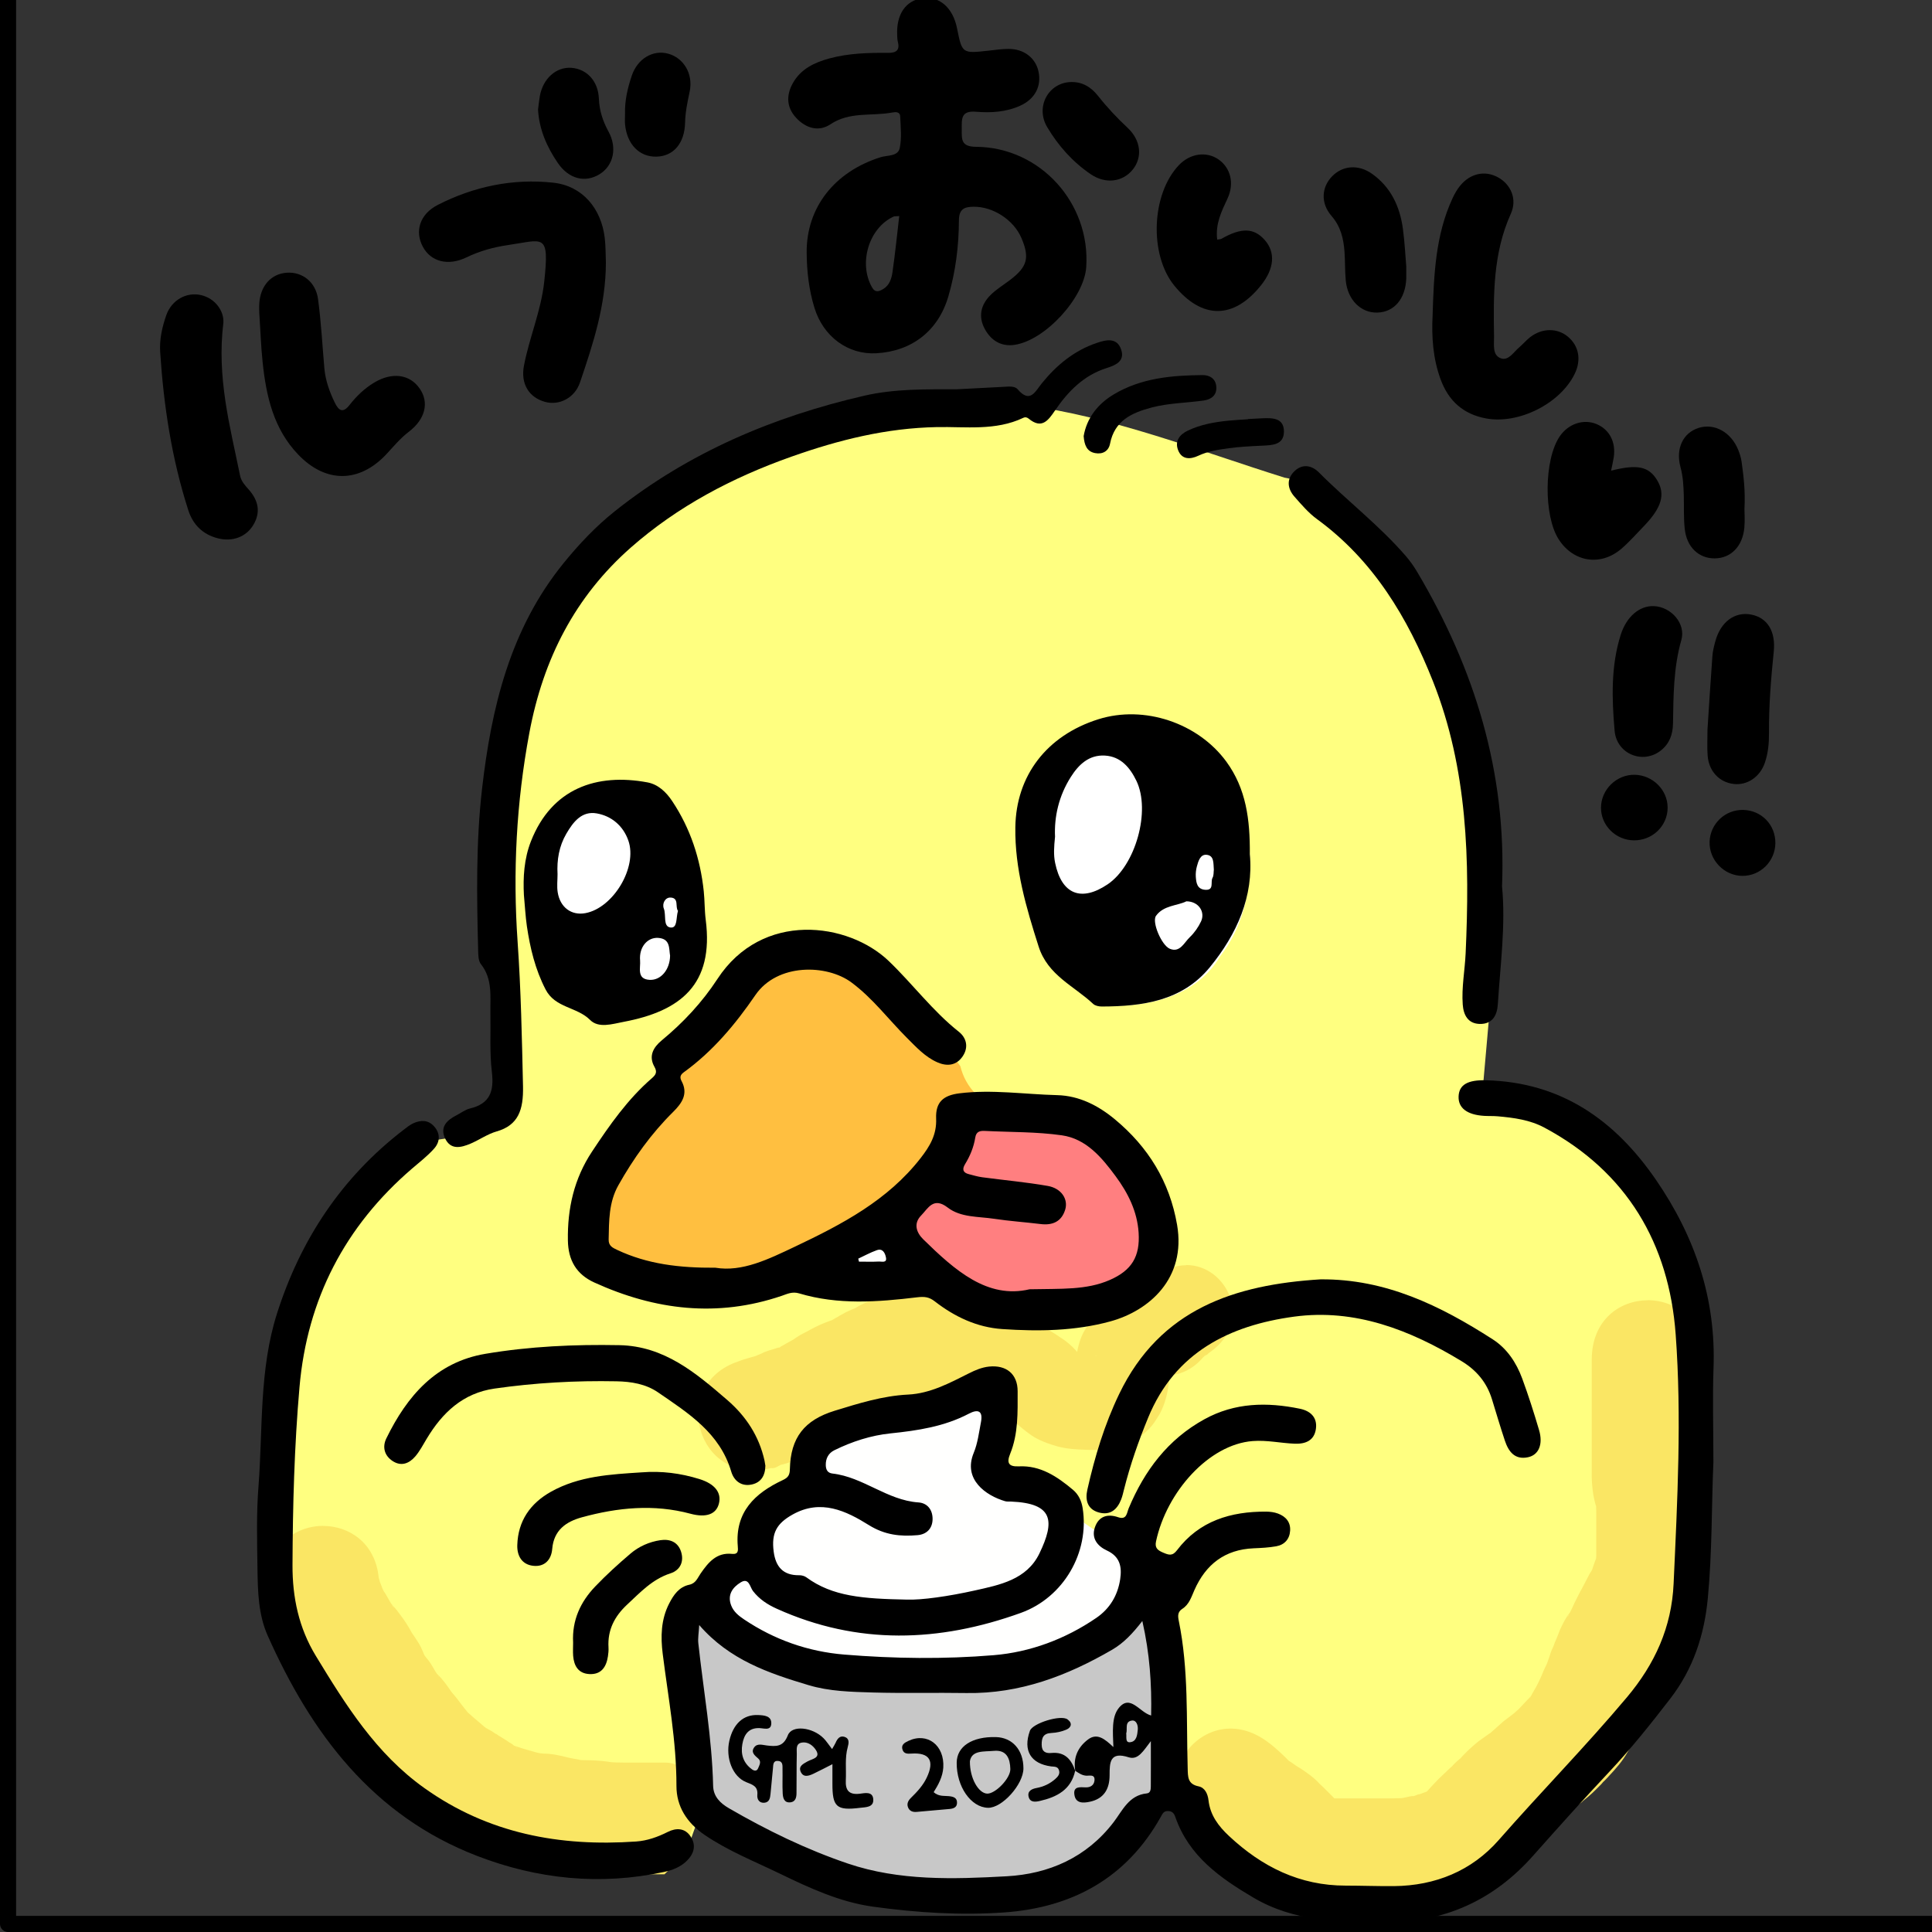 <?xml version="1.0" encoding="UTF-8" standalone="no"?>
<!-- Generator: Adobe Illustrator 23.0.3, SVG Export Plug-In . SVG Version: 6.00 Build 0)  -->

<svg
   xmlns:dc="http://purl.org/dc/elements/1.1/"
   xmlns:cc="http://creativecommons.org/ns#"
   xmlns:rdf="http://www.w3.org/1999/02/22-rdf-syntax-ns#"
   xmlns:svg="http://www.w3.org/2000/svg"
   xmlns="http://www.w3.org/2000/svg"
   xmlns:sodipodi="http://sodipodi.sourceforge.net/DTD/sodipodi-0.dtd"
   xmlns:inkscape="http://www.inkscape.org/namespaces/inkscape"
   version="1.1"
   id="レイヤー_1"
   x="0px"
   y="0px"
   viewBox="0 0 45.354 45.354"
   xml:space="preserve"
   sodipodi:docname="hiyoko.svg"
   inkscape:version="0.92.3 (2405546, 2018-03-11)"
   width="12mm"
   height="12mm"><rect x="0" y="0" width="45.354" height="45.354" fill="#333333" stroke="none"/><defs
   id="defs73" /><sodipodi:namedview
   pagecolor="#ffffff"
   bordercolor="#666666"
   borderopacity="1"
   objecttolerance="10"
   gridtolerance="10"
   guidetolerance="10"
   inkscape:pageopacity="0"
   inkscape:pageshadow="2"
   inkscape:window-width="1920"
   inkscape:window-height="1057"
   id="namedview71"
   showgrid="false"
   inkscape:zoom="18.19568"
   inkscape:cx="18.022291"
   inkscape:cy="22.380957"
   inkscape:window-x="-8"
   inkscape:window-y="-8"
   inkscape:window-maximized="1"
   inkscape:current-layer="layer2"
   units="mm" />
<g
   inkscape:groupmode="layer"
   id="layer2"
   inkscape:label="Layer 2"
   style="display:inline"
   transform="translate(0,-796.536)"><path
     d="m 23.65,806.028 c -1.51,0.075 -3.067,-0.024 -4.498,0.558 -2.478,0.789 -5.016,2.181 -6.296,4.555 -1.259,2.392 -1.298,5.219 -1.209,7.883 0.201,0.433 0.316,0.9 0.291,1.389 -0.053,0.623 0.035,1.248 0.023,1.866 -0.084,0.488 -0.566,0.7 -0.974,0.851 -0.502,0.232 -1.169,0.053 -1.529,0.565 -1.976,1.631 -3.02,4.22 -2.937,6.738 -0.026,1.474 -0.284,2.979 0.094,4.421 0.903,2.318 2.653,4.486 5.121,5.259 1.344,0.435 2.861,0.609 4.207,0.097 0.257,-0.265 0.295,-0.657 0.464,-0.974 1.148,0.813 2.467,1.397 3.781,1.824 1.479,0.322 3.034,0.381 4.517,0.077 1.117,-0.298 2.004,-1.148 2.555,-2.13 0.378,-0.288 0.841,0.111 0.889,0.508 0.741,1.356 2.354,2.003 3.828,2.021 1.363,0.119 2.839,-0.252 3.786,-1.302 0.922,-1.009 1.825,-2.035 2.743,-3.048 0.843,-0.93 1.504,-2.103 1.46,-3.385 0.115,-2.038 0.152,-4.106 0.049,-6.152 -0.302,-1.975 -1.428,-3.934 -3.23,-4.885 -0.622,-0.293 -1.313,-0.412 -1.998,-0.41 0.267,-3.257 0.756,-6.656 -0.504,-9.766 -0.507,-1.377 -1.189,-2.716 -2.346,-3.663 -0.537,-0.483 -1.035,-1.054 -1.782,-1.176 -2.024,-0.634 -4.029,-1.433 -6.135,-1.708 -0.124,-10e-4 -0.247,-0.034 -0.371,-0.012 z"
     id="path2-8"
     inkscape:connector-curvature="0"
     style="fill:#ffff80;fill-opacity:1;stroke-width:0.084" /><path
     d="m 14.509,815.099 c -1.212,-0.027 -2.066,1.179 -1.995,2.312 0.055,0.867 0.1,1.834 0.641,2.558 0.326,0.193 0.694,0.327 0.992,0.561 0.866,-0.052 2.026,-0.339 2.284,-1.312 0.142,-0.721 -0.002,-1.47 -0.095,-2.19 -0.188,-0.656 -0.389,-1.456 -1.001,-1.841 -0.265,-0.078 -0.551,-0.093 -0.826,-0.086 z"
     id="path14-2"
     inkscape:connector-curvature="0"
     style="fill:#ffffff;fill-opacity:1;stroke-width:0.084" /><path
     d="m 26.553,813.597 c -1.321,0.056 -2.509,1.23 -2.42,2.582 0.026,1.023 0.282,2.04 0.685,2.971 0.302,0.411 0.758,0.711 1.165,0.991 0.987,0.044 2.116,-0.228 2.654,-1.149 0.622,-0.79 0.785,-1.818 0.671,-2.795 0.014,-1.222 -0.918,-2.38 -2.149,-2.561 -0.2,-0.036 -0.404,-0.05 -0.607,-0.039 z"
     id="path8-0"
     inkscape:connector-curvature="0"
     style="fill:#ffffff;fill-opacity:1;stroke:none;stroke-width:0.084;stroke-opacity:1" /><path
     style="fill:#ff8000;fill-opacity:0.502;stroke-width:0.084"
     d="m 19.068,818.999 c -0.865,-0.058 -1.57,0.581 -1.953,1.298 -0.376,0.56 -1.027,0.931 -1.415,1.471 -0.079,0.238 0.232,0.534 -0.081,0.678 -0.854,0.899 -1.773,2.013 -1.624,3.338 0.155,0.583 0.889,0.632 1.373,0.79 1.042,0.196 2.167,0.258 3.14,-0.231 1.35,-0.634 2.817,-1.341 3.635,-2.648 0.242,-0.317 0.175,-0.731 0.311,-1.068 0.203,-0.037 0.618,-0.082 0.456,-0.402 -0.184,-0.194 -0.302,-0.403 -0.365,-0.658 -0.272,-0.433 -0.821,-0.578 -1.1,-1.014 -0.636,-0.695 -1.33,-1.588 -2.377,-1.554 z"
     id="path4689"
     inkscape:connector-curvature="0" /><path
     style="fill:#ff0080;fill-opacity:0.502;stroke-width:0.084"
     d="m 23.16,822.998 c -0.583,0.022 -0.498,0.742 -0.758,1.083 -0.157,0.519 0.5,0.702 0.888,0.71 0.487,0.112 1.102,-0.015 1.504,0.288 -0.182,0.304 -0.58,-0.017 -0.858,0.038 -0.555,-0.035 -1.147,-0.061 -1.616,-0.383 -0.659,-0.197 -1.351,0.716 -0.888,1.274 0.72,0.836 1.791,1.666 2.966,1.395 0.917,0.006 2.102,0.013 2.641,-0.878 0.464,-1.092 -0.268,-2.247 -1.041,-2.989 -0.778,-0.683 -1.9,-0.439 -2.837,-0.538 z"
     id="path4687"
     inkscape:connector-curvature="0" /><path
     d="m 20.692,825.852 c -0.238,0.059 -0.606,0.175 -0.671,0.368 -5.91e-4,0.421 0.537,0.215 0.835,0.242 0.319,-0.096 0.126,-0.634 -0.164,-0.61 z"
     id="path4-3"
     inkscape:connector-curvature="0"
     style="fill:#fffffe;fill-opacity:1;stroke-width:0.084" /><path
     style="fill:#fffffe;fill-opacity:1;stroke-width:0.084"
     d="m 23.02,829.454 c -0.71,0.238 -1.42,0.522 -2.183,0.543 -0.591,0.116 -1.359,0.229 -1.678,0.805 -0.157,0.388 0.155,0.874 0.588,0.826 0.635,0.203 1.269,0.573 1.898,0.701 -0.259,0.206 -0.692,-0.029 -0.957,-0.129 -0.605,-0.376 -1.377,-0.691 -2.065,-0.331 -0.658,0.252 -0.953,1.079 -0.605,1.687 0.188,0.372 0.63,0.41 0.961,0.537 1.317,0.726 2.911,0.487 4.317,0.208 0.813,-0.136 1.552,-0.716 1.713,-1.551 0.179,-0.524 -0.223,-1.087 -0.769,-1.116 -0.421,-0.022 -1.146,-0.14 -0.985,-0.725 0.113,-0.429 0.44,-1.089 -0.038,-1.409 -0.061,-0.03 -0.13,-0.045 -0.198,-0.044 z"
     id="path4728"
     inkscape:connector-curvature="0" /><path
     style="fill:#fffffe;fill-opacity:1;stroke-width:0.084"
     d="m 25.226,832.424 c -0.023,1.031 -0.897,1.853 -1.885,1.999 -1.722,0.5 -3.737,0.472 -5.26,-0.538 -0.145,-0.307 -0.529,-0.594 -0.845,-0.325 -0.561,0.308 -0.424,1.195 0.131,1.433 1.642,1.135 3.755,0.943 5.647,0.925 1.269,-0.088 2.673,-0.447 3.496,-1.483 0.355,-0.52 0.355,-1.443 -0.325,-1.688 -0.326,-0.161 -0.616,-0.384 -0.917,-0.586 -0.014,0.087 -0.029,0.175 -0.043,0.262 z"
     id="path4726"
     inkscape:connector-curvature="0" /><path
     style="fill:#c8c8c8;fill-opacity:1;stroke-width:0.084"
     d="m 26.826,834.244 c -0.718,1.109 -2.069,1.555 -3.301,1.79 -1.26,0.134 -2.537,0.046 -3.802,-0.002 -1.332,-0.161 -2.276,-0.501 -3.451,-1.462 -0.173,-0.162 -0.141,0.01 -0.186,0.208 -0.054,1.308 0.359,2.588 0.322,3.893 0.126,0.766 0.978,0.972 1.548,1.311 1.489,0.785 3.163,1.269 4.857,1.149 1.307,0.025 2.79,-0.268 3.597,-1.395 0.188,-0.347 0.493,-0.614 0.849,-0.73 0.348,-0.46 0.042,-1.07 0.154,-1.59 0.027,-1.154 -0.037,-2.325 -0.378,-3.435 -0.07,0.088 -0.139,0.176 -0.209,0.264 z"
     id="path2-4"
     inkscape:connector-curvature="0"
     sodipodi:nodetypes="cccccccccccccc" /><path
     style="fill:#fae664;fill-opacity:1;stroke:none;stroke-width:0.032;stroke-linecap:round;stroke-linejoin:round;stroke-miterlimit:0;stroke-dasharray:none;stroke-opacity:1;paint-order:normal"
     d="m 27.842,826.238 c -0.222,10e-4 -0.46,0.074 -0.7,0.241 -0.018,0.012 -0.035,0.025 -0.053,0.037 -0.103,0.075 -0.205,0.152 -0.301,0.236 -0.232,0.021 -0.475,0.12 -0.706,0.327 -0.059,0.053 -0.029,0.026 -0.09,0.08 -0.136,0.119 -0.267,0.244 -0.377,0.388 -0.039,0.054 -0.079,0.107 -0.116,0.162 -0.114,0.166 -0.176,0.366 -0.213,0.564 -0.01,-0.012 -0.013,-0.016 -0.026,-0.031 -0.105,-0.118 -0.225,-0.219 -0.358,-0.304 0.028,0.025 0.006,0.005 -0.061,-0.041 -0.112,-0.076 -0.229,-0.144 -0.351,-0.202 -0.168,-0.07 -0.34,-0.127 -0.516,-0.174 -0.108,-0.027 -0.211,-0.04 -0.308,-0.043 -0.196,-0.413 -0.616,-0.73 -1.26,-0.731 -0.059,0 -0.118,-8e-5 -0.177,-1.7e-4 -0.125,-1.7e-4 -0.25,-6.7e-4 -0.375,-3.4e-4 -0.175,10e-4 -0.351,0.004 -0.524,0.029 -0.195,0.032 -0.385,0.08 -0.572,0.143 -0.199,0.076 -0.387,0.171 -0.578,0.266 -0.039,0.022 -0.078,0.044 -0.116,0.066 -0.037,0.013 -0.048,0.017 -0.202,0.088 -0.04,0.022 -0.08,0.044 -0.119,0.066 -0.019,0.011 -0.077,0.04 -0.056,0.034 0.002,-5.1e-4 0.005,-0.003 0.007,-0.003 -0.047,0.023 -0.068,0.034 -0.161,0.09 -0.002,9.2e-4 0.003,-10e-4 0.005,-0.002 -0.002,10e-4 -0.006,0.003 -0.008,0.004 -0.021,0.007 -0.023,0.007 -0.052,0.017 -0.195,0.075 -0.257,0.099 -0.484,0.22 0.004,-0.002 0.007,-0.003 0.005,-9.8e-4 -0.005,0.006 -0.013,0.007 -0.02,0.011 -0.068,0.036 -0.137,0.069 -0.203,0.107 -0.056,0.032 -0.107,0.071 -0.161,0.106 -0.077,0.04 -0.151,0.085 -0.227,0.127 -0.004,0.002 -0.009,0.005 -0.015,0.008 -0.004,0.002 -0.009,0.005 -0.013,0.008 0.046,-0.02 -0.056,0.024 -0.033,0.019 0.002,-5.9e-4 0.005,-10e-4 0.008,-0.002 -0.03,0.02 -0.06,0.038 -0.057,0.021 -0.025,0.007 -0.05,0.014 -0.074,0.023 -0.017,0.007 0.072,-0.019 0.054,-0.014 -0.132,0.038 -0.265,0.072 -0.389,0.133 0.123,-0.044 -0.069,0.03 -0.148,0.064 -0.125,0.035 -0.248,0.066 -0.37,0.113 -0.008,0.003 -0.012,0.005 -0.025,0.01 -1.623,0.544 -0.975,2.939 0.775,2.502 0.089,0.014 0.153,-0.039 0.223,-0.075 0.021,-0.005 0.041,-0.01 0.062,-0.015 0.187,-0.047 0.357,-0.122 0.522,-0.194 -0.061,0.029 0.276,-0.089 0.28,-0.091 0.182,-0.062 0.353,-0.15 0.519,-0.246 0.114,-0.06 0.214,-0.12 0.34,-0.195 0.016,-0.011 0.033,-0.021 0.049,-0.032 5.9e-4,-3.4e-4 10e-4,-7.6e-4 0.002,-10e-4 0.017,0.019 0.058,-0.033 0.086,-0.048 0.033,-0.018 0.065,-0.036 0.098,-0.055 0.025,-0.011 0.051,-0.021 0.076,-0.033 0.177,-0.054 0.343,-0.135 0.503,-0.228 0.072,-0.043 0.08,-0.049 0.08,-0.049 -0.004,0.003 -0.002,0.002 0.102,-0.058 0.14,-0.054 0.271,-0.124 0.401,-0.2 -0.002,0.002 -0.008,0.006 -0.005,0.005 0.017,-0.007 0.253,-0.124 0.192,-0.095 0.048,-0.013 0.15,-0.043 0.09,-0.025 0.033,0.003 0.107,2.5e-4 0.151,0 0.118,-2.5e-4 0.237,3.4e-4 0.355,5.1e-4 0.06,8e-5 0.12,8e-5 0.18,1.6e-4 0.154,9e-5 0.295,-0.019 0.423,-0.053 0.145,0.152 0.346,0.274 0.613,0.341 -0.041,-0.008 -0.041,-0.009 0.06,0.02 0.027,0.007 0.053,0.014 0.08,0.022 -0.006,-0.002 -0.011,-0.003 -0.007,-3.4e-4 0.002,0.001 0.006,0.002 0.009,0.003 -0.002,-10e-4 -0.004,-10e-4 -0.004,-9.9e-4 -0.004,-10e-4 -0.006,-0.002 3.37e-4,0.002 0.007,0.01 0.048,0.036 0.088,0.061 0.027,0.029 0.053,0.058 0.08,0.086 0.153,0.145 0.285,0.258 0.455,0.379 0.19,0.13 0.409,0.205 0.627,0.268 0.217,0.057 0.441,0.071 0.664,0.077 0.24,0.014 0.475,-0.01 0.71,-0.057 0.324,-0.095 0.641,-0.26 0.853,-0.532 0.061,-0.078 0.109,-0.165 0.163,-0.248 0.136,-0.246 0.195,-0.519 0.225,-0.796 0.004,-0.039 0.005,-0.078 0.007,-0.117 0.275,-0.017 0.556,-0.145 0.792,-0.423 -0.012,0.012 -0.009,0.008 0.069,-0.061 0.012,-0.011 -0.049,0.042 -0.035,0.034 0.165,-0.096 0.036,-0.04 0.077,-0.058 0.016,-0.011 0.032,-0.022 0.048,-0.033 1.037,-0.725 0.399,-2.052 -0.562,-2.046 z m -9.565,1.932 c 0.006,-0.002 0.012,-0.004 0.019,-0.006 0.006,-0.002 -0.012,0.003 -0.019,0.004 -1.69e-4,6.7e-4 8.2e-5,9.1e-4 0,10e-4 z m 20.401,-1.109 c -0.655,0 -1.311,0.464 -1.311,1.39 v 0.319 0.576 0.431 0.32 0.313 0.314 0.321 c -0.006,0.193 0.005,0.385 0.036,0.576 0.02,0.124 0.054,0.245 0.093,0.364 0.007,0.023 -0.016,-0.045 -0.022,-0.068 -0.009,-0.04 -0.002,0.067 -0.002,0.089 0.001,0.097 5e-4,0.193 3.4e-4,0.289 -2.6e-4,0.105 -2.6e-4,0.211 -3.4e-4,0.316 -4e-5,0.105 0,0.21 0,0.315 0.002,0.024 1.7e-4,0.106 -8.4e-4,0.171 -0.002,0.01 -0.003,0.019 -0.005,0.029 -0.034,0.087 -0.063,0.175 -0.091,0.26 -0.012,0.021 -0.023,0.042 -0.035,0.062 0.003,-0.006 0.01,-0.018 0.007,-0.014 -0.017,0.022 -0.029,0.048 -0.043,0.071 -0.07,0.136 -0.135,0.262 -0.163,0.313 -0.073,0.128 -0.131,0.253 -0.177,0.342 -0.037,0.084 -0.075,0.163 -0.108,0.228 -0.094,0.109 -0.178,0.285 -0.234,0.404 -0.107,0.286 -0.081,0.184 -0.176,0.446 0.003,-0.01 0.014,-0.038 0.009,-0.029 -0.049,0.092 -0.075,0.201 -0.107,0.3 -0.007,0.023 0.017,-0.046 0.021,-0.069 0.003,-0.014 -0.01,0.027 -0.015,0.04 -0.018,0.051 -0.029,0.079 -0.038,0.109 -0.05,0.096 -0.093,0.195 -0.133,0.296 -0.06,0.135 -0.08,0.169 -0.118,0.244 -0.011,0.017 -0.036,0.06 -0.09,0.156 -0.015,0.027 -0.029,0.055 -0.043,0.083 -0.01,0.016 -0.018,0.029 -0.017,0.022 0.002,-0.015 0.017,-0.024 0.025,-0.037 8.7e-4,-10e-4 0.003,-0.006 10e-4,-0.005 -0.066,0.073 -0.1,0.118 -0.065,0.071 -0.046,0.053 -0.129,0.133 -0.226,0.241 -0.004,-5e-4 -0.073,0.063 -0.102,0.091 -0.087,0.069 -0.131,0.1 -0.245,0.186 -0.117,0.103 -0.217,0.195 -0.328,0.292 -0.005,4.2e-4 0.002,-0.007 8.4e-4,-0.006 -0.09,0.062 -0.179,0.126 -0.267,0.19 -0.169,0.135 -0.325,0.286 -0.469,0.447 0.011,-0.012 0.022,-0.024 0.032,-0.036 10e-4,-0.002 -0.003,0.002 -0.005,0.003 -0.011,0.01 -0.023,0.02 -0.034,0.03 -0.017,0.015 -0.034,0.029 -0.05,0.044 -0.136,0.132 -0.072,0.084 -0.123,0.122 -0.092,0.085 -0.183,0.172 -0.273,0.259 -0.123,0.124 -0.209,0.219 -0.291,0.311 -0.105,0.041 0.169,-0.064 -0.197,0.073 0.097,-0.052 -0.146,0.051 -0.137,0.043 0.008,-0.006 0.019,-0.008 0.029,-0.011 -0.111,-0.002 -0.218,0.053 -0.33,0.051 -0.09,0.004 -0.179,0.004 -0.269,0.005 -0.116,1.7e-4 -0.232,0 -0.348,-1.7e-4 -0.114,-1.7e-4 -0.229,-1.7e-4 -0.343,-1.7e-4 -0.114,-10e-6 -0.228,0 -0.341,0 -0.079,0 -0.157,0 -0.236,0 -0.007,-0.008 -0.011,-0.012 -0.017,-0.018 -0.011,-0.01 -0.034,-0.034 -0.106,-0.108 0.012,0.012 0.048,0.048 0.036,0.036 -0.023,-0.024 -0.069,-0.07 -0.112,-0.111 -0.042,-0.046 -0.097,-0.095 -0.144,-0.138 -0.127,-0.143 -0.283,-0.252 -0.441,-0.358 -0.126,-0.073 -0.135,-0.086 -0.208,-0.137 -0.022,-0.014 -0.045,-0.028 -0.067,-0.042 -0.15,-0.116 -0.072,-0.053 -0.017,-0.013 -0.106,-0.11 -0.218,-0.215 -0.335,-0.314 -0.079,-0.068 -0.027,-0.024 -0.159,-0.126 -1.491,-1.102 -3.049,1.007 -1.558,2.108 -0.041,-0.037 -0.035,-0.03 0.021,0.017 0.06,0.05 0.124,0.112 0.211,0.202 0.154,0.145 0.271,0.242 0.45,0.349 0.083,0.057 0.164,0.115 0.25,0.167 0.032,0.033 0.033,0.036 0.092,0.089 0.004,0.004 0.017,0.016 0.013,0.011 -0.007,-0.009 -0.031,-0.033 -0.023,-0.025 0.376,0.368 -0.153,-0.152 0.161,0.163 -0.113,-0.125 0.072,0.078 0.113,0.119 0.045,0.058 0.07,0.096 0.165,0.182 0.066,0.059 0.132,0.118 0.198,0.177 0.33,0.255 0.669,0.375 1.08,0.39 h 0.314 c 0.106,0 0.211,0 0.317,0 0.114,0 0.227,-10e-6 0.341,0 0.113,0 0.227,0 0.34,1.7e-4 0.12,1.7e-4 0.24,5.1e-4 0.361,3.4e-4 0.159,-5.9e-4 0.319,-0.002 0.478,-0.014 0.1,-0.009 0.198,-0.02 0.297,-0.037 0.038,-0.006 0.078,-0.008 0.114,-0.021 0.007,-0.002 -0.015,6.7e-4 -0.022,9.8e-4 0.199,-0.023 0.399,-0.057 0.587,-0.129 0.053,-0.018 0.107,-0.035 0.16,-0.053 0.015,-0.005 0.062,-0.019 0.045,-0.018 -0.003,1.7e-4 -0.009,0.003 -0.013,0.004 0.068,-0.022 0.126,-0.04 0.198,-0.073 0.022,-0.01 -0.046,0.016 -0.068,0.024 0.171,-0.062 0.343,-0.131 0.496,-0.228 0.062,-0.04 0.127,-0.076 0.187,-0.119 0.146,-0.105 0.271,-0.237 0.389,-0.372 -0.078,0.078 0.102,-0.11 0.134,-0.146 0.005,-0.005 -0.021,0.019 -0.016,0.014 0.015,-0.016 0.031,-0.031 0.047,-0.046 0.092,-0.09 0.185,-0.178 0.279,-0.266 0.054,-0.054 0.165,-0.156 0.31,-0.301 0.003,-0.004 0.014,-0.015 0.01,-0.012 -0.008,0.005 -0.028,0.025 -0.021,0.019 0.039,-0.038 0.11,-0.096 0.124,-0.117 0.122,-0.088 0.251,-0.168 0.366,-0.267 0.078,-0.067 0.155,-0.133 0.23,-0.203 0.011,-0.011 0.047,-0.038 0.032,-0.033 -0.006,0.002 -0.01,0.007 -0.015,0.011 -0.161,0.108 0.315,-0.222 0.212,-0.161 0.216,-0.171 0.271,-0.231 0.45,-0.411 0.011,-0.013 0.022,-0.025 0.033,-0.038 0.002,-0.003 0.009,-0.01 0.006,-0.008 -0.013,0.011 -0.051,0.047 -0.038,0.035 0.103,-0.098 0.048,-0.041 0.166,-0.164 10e-4,-10e-4 -0.003,0.002 -0.005,0.003 0.175,-0.185 0.345,-0.376 0.467,-0.601 0.015,-0.029 0.032,-0.059 0.047,-0.088 2.6e-4,-4.2e-4 -9.8e-4,1e-5 -10e-4,0 -0.013,0.019 -0.025,0.038 -0.038,0.057 0.069,-0.116 0.127,-0.2 0.182,-0.321 -0.004,0.007 -0.015,0.03 -0.013,0.022 0.032,-0.104 0.12,-0.21 0.147,-0.296 0.021,-0.046 0.041,-0.093 0.061,-0.14 0,0.005 0.009,-0.016 0.02,-0.043 0.009,-0.015 0.024,-0.036 0.016,-0.04 0.003,-0.007 0.003,-0.006 0.006,-0.015 0.003,-0.007 -0.002,0.002 -0.007,0.01 0.069,-0.128 0.117,-0.25 0.163,-0.386 -0.004,0.012 -0.009,0.027 -0.01,0.027 0.006,-0.016 0.007,-0.019 0.012,-0.032 0.004,-0.012 0.008,-0.023 0.012,-0.034 0.003,-0.009 -0.002,0.006 -0.007,0.02 0.056,-0.149 0.02,-0.08 0.112,-0.294 -0.045,0.081 0.047,-0.119 0.081,-0.198 0.027,-0.035 0.04,-0.057 0.124,-0.194 0.062,-0.119 0.125,-0.24 0.178,-0.363 0.003,-0.007 -0.008,0.013 -0.011,0.02 0.037,-0.074 0.082,-0.146 0.112,-0.223 0.005,-0.012 -0.012,0.023 -0.019,0.034 -10e-4,0.002 0.001,-0.004 0.002,-0.006 0.017,-0.028 0.033,-0.057 0.05,-0.085 0.016,-0.03 0.154,-0.287 0.15,-0.289 -3.4e-4,-1.7e-4 -5.1e-4,-6e-5 -8.5e-4,-1.7e-4 0.071,-0.121 0.167,-0.247 0.232,-0.447 0.054,-0.157 0.062,-0.199 0.126,-0.363 0.059,-0.187 0.106,-0.376 0.131,-0.571 0.013,-0.162 0.024,-0.322 0.018,-0.485 0,-0.105 1.7e-4,-0.209 1.7e-4,-0.314 8e-5,-0.104 1.7e-4,-0.208 3.4e-4,-0.313 1.6e-4,-0.115 6.7e-4,-0.23 -9.9e-4,-0.346 -0.004,-0.188 -0.013,-0.375 -0.05,-0.56 -0.03,-0.133 -0.03,-0.135 -0.054,-0.217 v -0.071 -0.061 -0.321 -0.314 -0.313 -0.32 -0.431 -0.576 -0.319 c 0,-0.927 -0.655,-1.39 -1.311,-1.39 z m 0.133,9.329 c -0.002,0.005 -0.003,0.009 -0.005,0.014 -5.9e-4,0.002 -10e-4,0.004 -0.002,0.005 0.004,-0.01 0.004,-0.01 0.007,-0.019 z m -8.963,4.597 c -0.002,-10e-4 -0.003,-0.002 -0.004,-0.003 0.006,0.005 0.025,0.021 0.019,0.016 -0.005,-0.004 -0.01,-0.008 -0.014,-0.013 z m 1.459,-2.249 c 0.031,0.029 -0.087,-0.094 0,0 z m -3.001,-10.409 c -0.008,0.019 -0.037,0.049 -0.056,0.068 0.019,-0.022 0.038,-0.044 0.056,-0.068 z m -2.542,0.039 c -0.01,0.001 -0.036,0.004 -0.037,0.005 -8.52e-4,0.001 5.06e-4,0.002 0.002,0.002 -0.01,2.5e-4 -0.02,3e-5 -0.029,0 0.003,-5.9e-4 0.005,-10e-4 0.008,-0.002 0.061,-0.006 0.066,-0.007 0.056,-0.006 z m -8.297,0.092 v 1.7e-4 c -0.003,6.7e-4 -0.005,0.002 -0.008,0.002 0.003,-8.4e-4 0.005,-0.002 0.008,-0.002 z m 3.644,1.184 c 0.007,-0.005 0.005,-0.003 -0.016,0.011 0.013,-0.001 -0.01,0.009 -0.038,0.021 0.019,-0.011 -0.007,0.004 0.015,-0.009 0.015,-0.008 0.031,-0.019 0.038,-0.023 z m 2.475,0.059 c 0.021,0.008 0.058,0.019 0.016,0.007 -0.01,-0.004 -0.006,-0.002 -0.011,-0.004 -0.002,-8.5e-4 -0.004,-0.002 -0.005,-0.003 z m 0.084,0.062 8.43e-4,5e-4 c 0.003,0.002 0.007,0.006 0.009,0.008 0.003,0.003 -0.004,-0.004 -0.009,-0.008 z m 0.034,0.021 c 0.017,0.011 0.044,0.026 0.044,0.026 -0.016,-0.003 -0.03,-0.014 -0.044,-0.026 z m -3.292,0.208 c -0.011,0.005 -0.023,0.01 -0.034,0.015 -0.002,7.5e-4 -0.004,10e-4 -0.007,0.002 0.005,-0.002 0.01,-0.004 0.015,-0.006 0.009,-0.004 0.034,-0.015 0.025,-0.011 z m -0.084,0.025 c 0.002,-5.9e-4 0.004,-2.5e-4 0.006,0.002 0.002,0.002 -0.019,0.012 -0.04,0.022 0.005,-0.003 0.009,-0.005 0.014,-0.008 0.007,-0.004 0.015,-0.014 0.021,-0.016 z m -12.741,2.337 c -0.655,0 -1.311,0.464 -1.311,1.39 -0.006,0.214 0.064,0.404 0.11,0.608 0.036,0.166 0.122,0.354 0.166,0.466 0.068,0.195 0.178,0.371 0.289,0.544 -0.009,-0.014 -0.036,-0.057 -0.028,-0.042 0.07,0.141 0.166,0.273 0.252,0.405 0.028,0.037 0.053,0.076 0.083,0.112 0.036,0.043 0.074,0.084 0.111,0.125 0.007,0.009 0.033,0.04 0.047,0.058 0.004,0.006 0.021,0.034 0.056,0.09 0.053,0.102 0.116,0.198 0.181,0.292 0.029,0.072 0.05,0.114 0.11,0.234 0.076,0.148 0.175,0.282 0.277,0.413 0.001,0.002 0.002,0.003 0.003,0.005 -2.53e-4,-5e-4 -0.002,-0.004 -0.002,-0.003 0.002,0.004 0.002,0.003 0.004,0.006 0.006,0.01 0.014,0.019 0.015,0.024 0.001,0.004 -0.004,-0.004 -0.008,-0.011 0.053,0.093 0.074,0.126 0.119,0.188 -0.005,-0.007 -0.012,-0.018 -0.008,-0.01 0.085,0.155 0.205,0.288 0.33,0.413 0.015,0.022 0.037,0.053 0.071,0.106 0.09,0.121 0.161,0.206 0.24,0.299 -8.4e-5,2.6e-4 -4.21e-4,-1.6e-4 -5.06e-4,1.7e-4 -0.004,0.014 0.017,0.024 0.026,0.036 0.057,0.078 0.12,0.155 0.179,0.228 0.153,0.192 0.33,0.362 0.517,0.52 0.12,0.103 0.241,0.205 0.363,0.306 0.138,0.106 0.225,0.155 0.393,0.251 0.018,0.01 -0.072,-0.04 -0.055,-0.028 0.01,0.007 0.022,0.013 0.033,0.019 0.09,0.06 0.178,0.115 0.271,0.165 0.056,0.042 0.214,0.148 0.262,0.181 0.169,0.109 0.351,0.196 0.542,0.258 0.219,0.07 0.095,0.02 0.156,0.045 0.132,0.051 0.292,0.087 0.436,0.132 0.233,0.071 0.472,0.111 0.714,0.134 0.004,0.003 0.057,0.005 0.106,0.007 0.122,0.035 0.247,0.066 0.373,0.081 0.188,0.05 0.385,0.064 0.579,0.074 0.097,0.005 0.194,0.005 0.291,0.006 -0.002,5.1e-4 -0.003,10e-4 -1.69e-4,0.002 0.164,0.029 0.33,0.04 0.497,0.046 0.143,0.004 0.285,0.004 0.428,0.004 0.122,-9e-5 0.245,-2.5e-4 0.367,-3.4e-4 0.108,-6e-5 0.215,10e-6 0.323,0 0.07,0 0.035,0 0.105,0 0.992,-0.908 0.955,-2.64 0,-2.622 -0.07,0 -0.035,0 -0.105,0 -0.108,10e-6 -0.216,9e-5 -0.324,1.7e-4 -0.121,8e-5 -0.243,2.5e-4 -0.364,3.4e-4 -0.111,-3e-5 -0.223,-3e-5 -0.334,-0.003 -0.072,-0.002 -0.144,-0.006 -0.215,-0.021 -0.181,-0.024 -0.362,-0.032 -0.544,-0.033 -0.145,-0.005 0.022,8.5e-4 -0.067,-0.002 -0.004,-1.7e-4 -0.017,-0.004 -0.013,-5e-4 0.001,10e-4 0.009,0.003 0.014,0.004 -0.014,-0.004 -0.001,-0.002 -0.071,-0.017 -0.116,-0.022 -0.166,-0.031 -0.202,-0.037 -0.007,-0.002 0.003,-1.7e-4 -0.02,-0.005 -0.195,-0.049 -0.39,-0.096 -0.593,-0.097 -0.063,-0.003 -0.124,-0.013 -0.184,-0.031 -0.147,-0.044 -0.297,-0.08 -0.441,-0.133 -0.037,-0.011 -0.048,-0.014 -0.064,-0.019 -0.034,-0.028 -0.067,-0.056 -0.107,-0.074 -0.002,-9.2e-4 -0.002,-4.2e-4 -0.002,-1.7e-4 -0.053,-0.04 -0.067,-0.047 -0.27,-0.174 -0.017,-0.008 -0.049,-0.041 -0.055,-0.031 -0.054,-0.039 -0.11,-0.076 -0.169,-0.107 0.035,0.024 4.21e-4,0.002 -0.046,-0.025 -0.02,-0.013 -0.033,-0.022 -0.047,-0.031 -0.011,-0.01 -0.027,-0.025 -0.053,-0.046 -0.071,-0.059 -0.142,-0.121 -0.213,-0.181 -0.007,-0.006 -0.121,-0.11 -0.132,-0.117 -0.085,-0.108 -0.172,-0.214 -0.252,-0.325 -0.037,-0.043 -0.071,-0.09 -0.11,-0.131 -0.008,-0.011 -0.031,-0.042 -0.03,-0.039 -0.071,-0.106 -0.185,-0.274 -0.321,-0.401 -0.004,-0.005 -0.008,-0.009 -0.012,-0.014 -0.014,-0.022 -0.028,-0.043 -0.042,-0.065 -0.06,-0.108 -0.123,-0.214 -0.204,-0.308 0.007,0.01 0.027,0.039 0.02,0.03 -0.032,-0.043 -0.038,-0.05 -0.051,-0.068 -6.75e-4,-0.002 -0.008,-0.013 -0.018,-0.029 -0.046,-0.117 -0.096,-0.231 -0.169,-0.335 l -0.075,-0.115 c -0.002,-0.003 -0.004,-0.005 -0.007,-0.008 -0.01,-0.015 -0.032,-0.05 -0.041,-0.062 -0.086,-0.157 -0.154,-0.266 -0.28,-0.433 -0.063,-0.086 -0.081,-0.108 -0.163,-0.202 -0.011,-0.013 -0.035,-0.043 -0.045,-0.053 -0.072,-0.123 -0.172,-0.303 -0.133,-0.23 -0.006,-0.009 -0.012,-0.017 -0.017,-0.026 -0.017,-0.027 -0.015,-0.023 -0.023,-0.034 -0.006,-0.014 -0.005,-0.015 -0.024,-0.052 -0.028,-0.06 0.023,0.05 -0.055,-0.14 -0.004,-0.011 -0.004,-0.009 -0.007,-0.017 -0.007,-0.025 -0.013,-0.049 -0.02,-0.074 -0.002,-0.009 -0.006,-0.024 -0.009,-0.034 -0.08,-0.806 -0.69,-1.21 -1.302,-1.21 z m 0.357,4.717 c -0.004,-0.006 -0.004,-0.006 -0.008,-0.013 -7.59e-4,-0.001 -0.001,-0.002 -0.002,-0.003 0.001,0.003 0.004,0.007 0.01,0.016 z m 29.522,-3.942 c -0.002,0.012 -0.004,0.023 -0.006,0.034 10e-4,-0.008 0.003,-0.018 0.003,-0.023 -1e-5,-4.3e-4 0.006,-0.025 0.003,-0.011 z m -28.268,1.077 c 0.015,0.015 0.03,0.03 0.039,0.049 0.017,0.04 -0.006,0.005 -0.039,-0.049 z m 27.64,0.215 c -0.009,0.018 -0.023,0.046 -0.028,0.056 -0.027,0.022 -0.001,-0.016 0.028,-0.056 z m -26.556,1.446 c 0.003,0.004 0.007,0.007 0.01,0.011 0.007,0.009 0.021,0.037 0.015,0.029 -0.009,-0.013 -0.017,-0.027 -0.026,-0.04 z m 28.674,0.092 c -0.01,0.015 -0.021,0.029 -0.032,0.043 -0.002,0.003 0.004,-0.006 0.006,-0.009 0.018,-0.024 0.014,-0.018 0.025,-0.034 z m -31.643,0.067 c 0.022,0.027 0.027,0.034 0.068,0.083 -0.021,-0.025 -0.041,-0.05 -0.062,-0.075 0.005,0.008 0.021,0.03 0.015,0.023 -0.004,-0.004 -0.012,-0.019 -0.021,-0.032 z m 0.06,0.098 c 0.01,0.016 0.001,0.002 0.014,0.022 0.002,0.003 0.007,0.012 0.005,0.009 -0.006,-0.01 -0.013,-0.021 -0.019,-0.031 z m 28.674,0.039 c -0.009,0.019 -0.011,0.02 -0.024,0.048 0.011,-0.021 0.013,-0.026 0.016,-0.033 0.003,-0.006 0.005,-0.009 0.008,-0.015 z m -28.481,0.269 c 0.006,0.009 0.012,0.019 0.019,0.028 0.005,0.008 -0.008,-0.011 -0.017,-0.024 -5.91e-4,-10e-4 -0.001,-0.003 -0.002,-0.004 z m 0.006,0.013 c 0.006,0.01 0.013,0.02 0.019,0.03 0.005,0.008 -0.011,-0.016 -0.016,-0.025 -5.91e-4,-10e-4 -0.002,-0.004 -0.003,-0.005 z m 0.385,0.636 c 0.005,0.007 0.011,0.014 0.016,0.021 0.001,0.002 0.005,0.008 0.004,0.006 -0.019,-0.025 -0.011,-0.015 -0.02,-0.027 z m 3.43,0.007 c 0.002,10e-4 0.002,0.002 0.004,0.003 0.011,0.008 0.008,0.006 0.03,0.022 -0.025,-0.013 -0.022,-0.012 -0.034,-0.025 z m 0.299,0.187 c 0.002,7.6e-4 0.004,10e-4 0.005,0.002 0.021,0.015 0.082,0.062 0.061,0.046 -0.022,-0.016 -0.044,-0.032 -0.067,-0.048 z m 0.409,0.262 c 0.025,0.012 0.049,0.026 0.062,0.039 -0.022,-0.01 -0.042,-0.025 -0.062,-0.039 z m 21.322,1.14 c -0.007,0.008 -0.014,0.017 -0.022,0.024 -0.007,0.007 0.012,-0.015 0.019,-0.022 0.002,-0.002 0.002,-10e-4 0.003,-0.003 z m -1.906,0.287 0.005,0.004 c 0.022,0.027 0.018,0.023 -0.005,-0.004 z m -2.445,1.239 c 0.012,0.012 0.007,0.008 0.017,0.017 -0.003,-0.003 -0.008,-0.007 -0.013,-0.011 5.6e-5,-5.1e-4 -0.006,-0.007 -0.004,-0.006 z"
     id="path4791"
     inkscape:connector-curvature="0"
     sodipodi:nodetypes="ccccccccccccccccccccccccccccccccccccccccccccccccccccccccscccccccccccccccccccccccccccccccccccccccccsscccccccccccccccccccccccccccccccccccccccccccccccccccccccccccccccccccccccccccccccccccccscccccccccccccccccccccccccccccccccccccccccccccccccccccccccccccccccccccccccccccccccssscccccccccccccccccccccccccccccccccccccccccccccccccccccccccccccccccccccccccccccccccccccccccccccccccccccccccccccccccccccccccccccccsccccccccccccccccccccccccccccccccccccccccccccccccccccccccccccccccccccccccccccccczcccccccccccccccccccccccccccc" /><rect
     style="fill:none;fill-opacity:1;stroke:#000000;stroke-width:0.378;stroke-linecap:round;stroke-linejoin:round;stroke-miterlimit:0;stroke-dasharray:none;stroke-opacity:1;paint-order:normal"
     id="rect4521"
     width="45.354"
     height="45.354"
     x="0.189"
     y="796.347" /></g>
<g
   inkscape:groupmode="layer"
   id="layer1"
   inkscape:label="Layer 1"
   style="display:inline"
   transform="translate(0,-796.536)"><g
     id="g68"
     transform="matrix(0.084,0,0,0.084,-2.218,783.703)">
	<path
   d="m 505.24,561.42 c -0.52,11.86 -0.32,24.97 -1.56,38.02 -0.98,10.32 -4.1,19.77 -10.51,28.07 -5.42,7.03 -10.93,13.95 -17.02,20.42 -7.23,7.69 -14.28,15.55 -21.29,23.45 -11.11,12.53 -24.88,18.71 -41.72,18.66 -12.64,-0.04 -25.12,-0.27 -36.41,-6.92 -9.32,-5.49 -18.05,-11.62 -21.84,-22.5 -0.36,-1.05 -0.83,-1.68 -2.04,-1.72 -1.24,-0.04 -1.54,0.72 -2.06,1.65 -9.55,17.09 -24.72,25.33 -43.72,26.68 -12.22,0.87 -24.48,0.07 -36.64,-1.6 -9.33,-1.29 -17.78,-5.22 -26.13,-9.26 -7.07,-3.43 -14.41,-6.32 -20.99,-10.81 -4.98,-3.4 -7.87,-7.96 -7.86,-13.7 0.02,-12.46 -2.3,-24.62 -3.84,-36.89 -0.6,-4.77 -0.5,-9.58 1.79,-14.04 1.25,-2.45 2.77,-4.67 5.65,-5.28 1.83,-0.39 2.29,-1.89 3.15,-3.13 2.13,-3.08 4.44,-5.94 8.77,-5.49 1.82,0.19 1.72,-0.96 1.62,-2.14 -0.81,-9.55 4.77,-14.82 12.55,-18.47 1.54,-0.72 1.97,-1.41 2.01,-3.08 0.2,-8.8 4.04,-13.7 12.52,-16.31 6.72,-2.06 13.39,-4.17 20.54,-4.52 6.15,-0.3 11.6,-3.23 17.01,-5.95 1.78,-0.89 3.56,-1.65 5.56,-1.87 4.84,-0.51 8.02,2.06 8.02,6.89 0,5.9 0.2,11.86 -2.09,17.49 -1.02,2.49 -0.5,3.64 2.45,3.5 6.06,-0.29 10.72,2.88 15.1,6.55 1.56,1.31 2.39,3.1 2.71,5.12 1.96,12.41 -5.36,24.98 -17.24,29.27 -22.86,8.25 -45.62,9.04 -68.2,-1.13 -2.63,-1.18 -4.89,-2.65 -6.69,-4.96 -0.86,-1.1 -1.11,-3.84 -3.41,-2.44 -2.22,1.35 -3.82,3.42 -2.71,6.4 0.68,1.82 2.13,2.96 3.65,3.98 8.47,5.68 17.88,8.98 27.97,9.81 13.9,1.14 27.93,1.32 41.78,0.17 10.17,-0.84 20.03,-4.5 28.68,-10.43 3.76,-2.58 5.98,-6.27 6.66,-10.83 0.52,-3.49 -0.08,-6.31 -3.73,-8 -2.58,-1.2 -4.4,-3.38 -3.34,-6.47 1.05,-3.07 3.49,-3.86 6.48,-2.83 2.44,0.84 2.42,-1.18 2.96,-2.48 4.42,-10.55 10.95,-19.28 21.18,-24.9 8.51,-4.68 17.49,-4.82 26.68,-2.93 2.95,0.61 4.92,2.43 4.46,5.65 -0.47,3.26 -2.91,4.23 -5.9,4.12 -3.92,-0.15 -7.74,-1.05 -11.76,-0.74 -12.24,0.93 -24.08,14.23 -27.02,28.06 -0.37,1.75 0.4,2.44 1.95,3.1 1.59,0.68 2.62,1.06 3.9,-0.63 6.26,-8.26 15.06,-10.86 24.94,-10.81 1.1,0.01 2.27,0.16 3.29,0.54 2.16,0.8 3.56,2.37 3.4,4.79 -0.15,2.38 -1.58,3.95 -3.9,4.36 -2.06,0.37 -4.19,0.47 -6.29,0.56 -8.04,0.34 -13.38,4.48 -16.56,11.68 -0.85,1.93 -1.47,4.02 -3.37,5.23 -1.36,0.86 -1.27,2.05 -1,3.34 2.79,13.63 2.1,27.47 2.49,41.24 0.07,2.39 -0.04,4.41 3.06,5.04 1.75,0.36 2.55,2.08 2.76,3.9 0.47,4.17 2.79,7.23 5.76,10 9.19,8.59 19.74,13.85 32.57,13.84 4.5,0 9.01,0.18 13.51,0.14 11.58,-0.12 21.72,-4.27 29.28,-12.89 11.78,-13.44 24.32,-26.2 35.82,-39.89 7.8,-9.29 12.49,-19.54 13.04,-31.75 1.06,-23.22 2.28,-46.5 0.58,-69.65 -1.86,-25.36 -13.61,-45.45 -36.72,-57.81 -4.07,-2.17 -8.53,-2.75 -13.03,-3.15 -1.26,-0.11 -2.53,-0.04 -3.8,-0.12 -4.77,-0.3 -7.26,-2.22 -7.12,-5.46 0.14,-3.28 2.62,-4.62 7.66,-4.49 20.98,0.54 35.99,11.08 47.51,27.84 10.94,15.93 16.82,33.26 16.07,52.75 -0.29,8.32 -0.03,16.64 -0.03,26.16 z m -178.36,86.22 0.05,0.13 c -0.67,-3.69 0.65,-6.7 3.54,-8.87 2.54,-1.91 4.68,-0.16 7.09,2.12 -0.15,-4.28 -0.55,-8.35 1.5,-10.91 3.22,-4 5.8,1.24 9.05,2.09 0.18,-8.8 -0.38,-17.24 -2.46,-26.41 -2.74,3.54 -5.24,6.16 -8.41,8.01 -12.59,7.32 -25.85,12.35 -40.71,12.12 -8.73,-0.14 -17.46,0.1 -26.19,-0.15 -6.03,-0.18 -12.13,-0.3 -17.99,-2.06 -11.13,-3.34 -22.08,-7.03 -30.54,-16.79 -0.13,2.3 -0.4,3.71 -0.25,5.07 1.44,13.28 3.83,26.46 4.14,39.86 0.07,3.01 2.02,4.88 4.42,6.27 10.61,6.15 21.64,11.52 33.23,15.45 14.39,4.88 29.51,4.38 44.37,3.56 11.78,-0.65 22.33,-5.21 29.92,-15.14 2.46,-3.23 4.26,-7.53 9.25,-8.02 1.07,-0.11 1.12,-1.14 1.13,-1.98 0.03,-3.85 0.01,-7.69 0.01,-12.63 -2.1,2.73 -3.55,5.36 -6.18,4.52 -5.28,-1.7 -5.35,1.41 -5.35,5.02 0,3.8 -1.56,6.56 -5.52,7.4 -1.86,0.4 -3.97,0.51 -4.32,-1.98 -0.35,-2.41 1.61,-2.08 3.17,-2.04 1.28,0.04 2.28,-0.56 2.44,-1.85 0.23,-1.94 -1.42,-1.34 -2.36,-1.42 -1.22,-0.1 -2.09,-0.77 -3.03,-1.37 z M 279.8,599.81 c 4.1,0.16 11.68,-0.91 19.06,-2.56 6.9,-1.54 14.48,-3 18.02,-10.33 4.39,-9.09 3.9,-14.02 -7.9,-14.51 -0.56,-0.02 -1.15,0.05 -1.68,-0.1 -5.32,-1.55 -11.86,-6.06 -8.77,-13.52 1.11,-2.68 1.46,-5.7 2.02,-8.59 0.6,-3.13 -0.79,-3.71 -3.38,-2.35 -6.87,3.61 -14.3,4.72 -21.93,5.51 -5.42,0.56 -10.72,2.27 -15.67,4.71 -1.63,0.8 -2.43,2.29 -2.39,4.16 0.03,1.26 0.49,2.19 1.88,2.35 8.57,0.97 15.27,7.47 24.01,8.07 2.52,0.17 3.99,2.07 3.96,4.69 -0.04,2.67 -1.73,4.25 -4.21,4.46 -4.76,0.41 -9.1,-0.01 -13.61,-2.82 -6.34,-3.96 -13.4,-7.37 -21.29,-2.95 -4.48,2.51 -5.97,5.18 -5.3,10.35 0.55,4.24 2.62,6.68 7.14,6.62 0.67,-0.01 1.47,0.2 2,0.59 7.32,5.37 15.83,5.98 28.04,6.22 z m 61.35,37.4 c 0.12,1.02 -0.29,2.55 1,2.46 1.91,-0.13 2.08,-2.02 2.23,-3.53 0.11,-1.17 -0.39,-2.68 -1.61,-2.53 -2.14,0.25 -1.21,2.38 -1.62,3.6 z"
   id="path2"
   inkscape:connector-curvature="0" />
	<path
   d="m 226.35,507.06 c 7.49,1.24 14.79,-2.37 22.24,-5.9 13.16,-6.24 25.9,-12.92 35.1,-24.74 2.56,-3.29 4.52,-6.53 4.33,-11.03 -0.19,-4.65 2.03,-6.51 6.51,-7.07 9.15,-1.13 18.24,0.28 27.36,0.51 6.11,0.16 11.44,2.9 16.08,6.75 9.31,7.73 15.3,17.4 17.39,29.49 2.59,15.01 -7.85,24.03 -18.67,26.99 -9.83,2.69 -20.05,2.83 -30.19,2.14 -7.06,-0.47 -13.32,-3.44 -18.87,-7.75 -1.57,-1.22 -2.85,-1.37 -4.9,-1.13 -11.03,1.33 -22.12,2.17 -32.99,-1.09 -1.91,-0.57 -3.3,0.14 -4.84,0.67 -17.99,6.13 -35.39,4.03 -52.4,-3.71 -5.06,-2.3 -7.3,-6.28 -7.39,-11.73 -0.15,-8.95 1.72,-17.28 6.74,-24.85 4.91,-7.41 9.98,-14.67 16.75,-20.53 1.1,-0.96 1.53,-1.7 0.7,-3.17 -1.71,-3.02 -0.31,-5.45 2.04,-7.39 6.01,-4.97 11.29,-10.62 15.55,-17.14 12.5,-19.15 36.57,-15.88 47.89,-5.03 6.7,6.42 12.25,13.96 19.59,19.77 2.12,1.68 2.79,4.3 1.08,6.84 -1.8,2.67 -4.44,2.87 -7.12,1.68 -3.41,-1.51 -5.89,-4.25 -8.49,-6.84 -5.16,-5.16 -9.53,-11.05 -15.49,-15.47 -6.89,-5.11 -20.71,-5.41 -26.84,3.53 -5.58,8.15 -11.88,15.7 -19.97,21.55 -0.94,0.68 -1.27,1.36 -0.67,2.47 1.93,3.57 0.12,6.19 -2.3,8.59 -6.15,6.08 -11.12,13.02 -15.35,20.54 -2.7,4.78 -2.61,9.97 -2.72,15.18 -0.03,1.79 1.11,2.29 2.47,2.93 8.34,3.91 17.2,5.01 27.38,4.94 z m 87.79,6.02 c 8.92,-0.19 15.86,0.26 22.4,-2.59 6.16,-2.69 8.5,-6.57 8.07,-13.23 -0.39,-5.98 -2.97,-11.09 -6.43,-15.78 -3.89,-5.27 -8.23,-10.46 -15.05,-11.43 -7.06,-1 -14.29,-0.86 -21.44,-1.22 -1.37,-0.07 -2.46,0.12 -2.73,1.84 -0.42,2.66 -1.44,5.14 -2.85,7.44 -0.86,1.41 -0.63,2.38 1.05,2.8 1.22,0.31 2.44,0.69 3.69,0.86 6.12,0.82 12.29,1.37 18.37,2.43 3.77,0.66 5.77,3.67 4.87,6.63 -1.03,3.36 -3.54,4.44 -6.91,4.02 -4.32,-0.53 -8.67,-0.82 -12.97,-1.47 -4.41,-0.67 -9.31,-0.32 -12.96,-3.14 -4,-3.09 -5.51,0.27 -7.41,2.21 -2.17,2.2 -1.42,4.71 0.6,6.69 8.82,8.63 17.9,16.73 29.7,13.94 z m -47.88,-8.56 c 0.06,0.28 0.12,0.56 0.19,0.84 1.86,0 3.73,0.07 5.59,-0.03 0.78,-0.04 2.32,0.51 1.95,-1.19 -0.25,-1.19 -0.9,-2.59 -2.57,-1.97 -1.78,0.64 -3.45,1.55 -5.16,2.35 z"
   id="path4"
   inkscape:connector-curvature="0" />
	<path
   d="m 251.84,223.34 c -0.09,-12.54 7.76,-22.57 20.66,-26.63 1.89,-0.6 4.85,-0.17 5.35,-2.57 0.59,-2.83 0.25,-5.88 0.13,-8.82 -0.06,-1.42 -1.4,-1.26 -2.3,-1.09 -5.72,1.06 -11.8,-0.33 -17.18,3.27 -3.3,2.21 -6.88,1.11 -9.56,-1.75 -2.74,-2.92 -2.87,-6.34 -0.95,-9.76 2.23,-3.97 6.03,-5.75 10.21,-6.89 5.36,-1.45 10.86,-1.6 16.35,-1.55 2.45,0.02 3.37,-0.8 2.75,-3.22 -0.14,-0.54 -0.13,-1.12 -0.16,-1.68 -0.29,-5.83 2.35,-9.71 7.02,-10.38 4.74,-0.68 8.55,2.62 9.71,8.43 1.41,7.05 1.41,7.05 8.89,6.22 1.82,-0.2 3.64,-0.47 5.47,-0.48 4.29,-0.02 7.56,2.49 8.39,6.28 0.91,4.12 -0.97,7.72 -5.07,9.58 -3.97,1.81 -8.24,2.05 -12.44,1.7 -4.26,-0.35 -3.92,2.14 -3.93,4.94 -0.01,2.85 -0.19,4.83 4,4.86 17.92,0.13 31.99,15.72 30.79,33.62 -0.57,8.57 -11.49,20.5 -20.06,21.73 -3.76,0.54 -6.58,-1.24 -8.33,-4.51 -1.82,-3.41 -1.06,-6.66 1.53,-9.3 1.66,-1.69 3.76,-2.94 5.66,-4.39 4.76,-3.63 5.43,-6.19 3.08,-11.67 -2.17,-5.07 -7.94,-8.8 -13.4,-8.73 -2.58,0.03 -4.04,0.67 -4.06,3.82 -0.03,7.19 -0.93,14.35 -2.96,21.26 -2.83,9.63 -10.21,15.32 -20.13,15.87 -7.9,0.44 -14.84,-4.64 -17.3,-12.75 -1.54,-5.01 -2.12,-10.18 -2.16,-15.41 z m 25.87,-10.18 c -1.04,0.08 -1.34,0.03 -1.57,0.14 -6.91,3.16 -9.88,13 -6.04,19.77 0.94,1.66 2.07,1.1 3.17,0.45 1.72,-1.03 2.29,-2.9 2.55,-4.67 0.74,-5.12 1.26,-10.26 1.89,-15.69 z"
   id="path6"
   inkscape:connector-curvature="0" />
	<path
   d="m 375.69,391.46 c 1.11,11.8 -3.6,22.38 -11.19,31.64 -7.74,9.44 -18.82,10.93 -30.2,10.96 -0.81,0 -1.84,-0.21 -2.39,-0.73 -5.37,-5.04 -12.66,-7.96 -15.24,-16.02 -3.48,-10.91 -6.68,-21.74 -6.51,-33.34 0.2,-14.38 8.72,-25.62 23.17,-30.18 12.85,-4.06 27.87,1.03 35.78,11.81 5.56,7.6 6.65,16.23 6.58,25.86 z m -54.44,-4.83 c -0.29,2.83 -0.44,5.06 0.03,7.31 1.81,8.75 7.26,10.98 14.69,5.96 7.78,-5.26 12.09,-20.52 8.01,-28.94 -1.77,-3.65 -4.35,-6.78 -8.8,-7.03 -4.43,-0.25 -7.32,2.5 -9.52,5.98 -3.35,5.27 -4.67,11.1 -4.41,16.72 z m 36.71,18.03 c -2.46,1.25 -6.37,1.08 -8.49,4.06 -1.22,1.71 1.55,8.23 3.85,9.2 2.85,1.19 4.01,-1.73 5.58,-3.22 1.29,-1.23 2.39,-2.8 3.15,-4.41 1.25,-2.66 -0.67,-5.62 -4.09,-5.63 z m 7.67,-8.83 c -0.15,-1.79 0.13,-3.97 -2.03,-4.17 -1.75,-0.17 -2.31,1.77 -2.71,3.25 -0.25,0.92 -0.36,1.93 -0.3,2.88 0.12,1.69 0.35,3.47 2.59,3.65 2.65,0.21 1.45,-2.17 2.07,-3.31 0.39,-0.68 0.29,-1.62 0.38,-2.3 z"
   id="path8"
   inkscape:connector-curvature="0" />
	<path
   d="m 293.67,261.57 c 4.36,-0.23 8.71,-0.46 13.07,-0.68 1.41,-0.07 3.19,-0.34 4.07,0.68 3.47,4.05 4.91,0.61 6.7,-1.61 4.15,-5.14 9.09,-9.22 15.43,-11.36 2.62,-0.88 5.61,-1.59 6.79,1.86 1.12,3.3 -1.63,4.4 -4.11,5.19 -6.39,2.04 -10.75,6.53 -14.38,11.85 -1.9,2.8 -3.7,5.27 -7.33,2.29 -0.43,-0.35 -0.93,-0.54 -1.55,-0.24 -7.72,3.67 -16.09,2.43 -24.11,2.58 -14.16,0.27 -27.36,3.56 -40.65,8.26 -16.58,5.86 -31.81,13.9 -44.87,25.38 -15.55,13.68 -24.51,31.08 -28.39,51.83 -3.64,19.46 -4.64,38.96 -3.28,58.38 0.94,13.48 1.21,26.94 1.51,40.4 0.14,6.55 -1.3,10.86 -7.37,12.59 -2.53,0.72 -4.79,2.34 -7.24,3.39 -2.74,1.17 -5.68,1.89 -7.23,-1.59 -1.39,-3.14 0.66,-4.99 3.26,-6.32 1.25,-0.64 2.43,-1.58 3.76,-1.89 5.58,-1.34 6.76,-4.82 6.12,-10.16 -0.65,-5.42 -0.31,-10.96 -0.41,-16.45 -0.08,-4.72 0.66,-9.55 -2.65,-13.73 -0.77,-0.97 -0.75,-2.69 -0.78,-4.08 -0.39,-14.93 -0.61,-29.94 1.07,-44.72 2.6,-22.77 7.83,-44.89 22.9,-63.38 4.3,-5.28 8.94,-10.18 14.21,-14.38 20.62,-16.43 44.32,-26.45 69.83,-32.32 8.36,-1.92 17.04,-1.78 25.63,-1.77 z"
   id="path10"
   inkscape:connector-curvature="0" />
	<path
   d="m 98.66,567.97 c 1.21,-16.09 0.17,-32.45 5.16,-48.12 6.58,-20.66 18.05,-38.01 35.35,-51.31 0.89,-0.68 1.78,-1.42 2.79,-1.87 2.08,-0.92 4.14,-0.95 5.79,0.92 1.78,2.02 1.62,4.32 0,6.15 -1.84,2.09 -4.11,3.82 -6.23,5.65 -18.7,16.09 -29.26,36.43 -31.41,60.99 -1.45,16.55 -1.89,33.15 -1.96,49.76 -0.04,9.06 1.76,17.58 6.52,25.4 8.35,13.73 16.81,27.29 30.28,36.9 17.86,12.75 37.89,16.46 59.26,14.97 3.06,-0.21 6.01,-1.26 8.83,-2.68 2.31,-1.16 4.78,-1.15 6.37,1.28 1.63,2.48 0.95,4.83 -1.1,6.84 -1.78,1.75 -4.04,2.58 -6.38,3.08 -17.85,3.83 -35.34,2 -52.19,-4.49 -29.15,-11.23 -46.32,-34.17 -58.54,-61.6 -2.61,-5.87 -2.75,-12.34 -2.84,-18.68 -0.1,-7.71 -0.33,-15.46 0.3,-23.19 z"
   id="path12"
   inkscape:connector-curvature="0" />
	<path
   d="m 172.82,402.92 c -0.26,-4.93 0.03,-10.11 1.97,-15.05 5.83,-14.83 18.42,-19.07 32.54,-16.45 2.98,0.55 5.24,2.69 6.92,5.22 5.1,7.64 7.87,16.12 8.83,25.2 0.28,2.65 0.21,5.35 0.55,7.99 2.33,18.11 -7.05,25.52 -22.96,28.52 -3.13,0.59 -6.97,1.87 -9.37,-0.55 -3.66,-3.67 -9.73,-3.29 -12.42,-8.5 -2.91,-5.62 -4.32,-11.55 -5.23,-17.68 -0.4,-2.76 -0.54,-5.58 -0.83,-8.7 z m 9.4,-5.84 c 0,1.68 -0.22,3.4 0.04,5.04 0.67,4.25 3.84,6.56 7.72,5.85 7.8,-1.42 14.66,-12.84 12.02,-20.31 -1.45,-4.1 -4.67,-6.84 -8.83,-7.57 -4.19,-0.73 -6.56,2.37 -8.49,5.67 -2.05,3.51 -2.67,7.33 -2.46,11.32 z m 31.45,22.79 c -0.34,-2 0.13,-4.78 -3.37,-4.99 -2.94,-0.17 -5.35,2.56 -5.01,6.34 0.18,1.96 -1.05,5.21 2.68,5.39 3.14,0.16 5.65,-2.87 5.7,-6.74 z m 2.21,-12.55 c -0.85,-1.07 0.37,-3.58 -2.05,-3.71 -1.57,-0.08 -2.44,1.72 -1.91,3.07 0.72,1.83 -0.3,5.04 1.87,5.3 2.02,0.24 1.5,-2.76 2.09,-4.66 z"
   id="path14"
   inkscape:connector-curvature="0" />
	<path
   d="m 395.48,510.31 c 18.16,-0.15 33.45,7.35 48.06,16.74 4.03,2.59 6.62,6.51 8.26,10.95 1.75,4.75 3.29,9.58 4.72,14.43 1.17,3.95 -0.07,6.95 -3.08,7.59 -3.68,0.79 -5.44,-1.55 -6.46,-4.59 -1.29,-3.86 -2.44,-7.78 -3.64,-11.67 -1.44,-4.64 -4.28,-8.04 -8.48,-10.59 -14.4,-8.75 -29.8,-14.73 -46.78,-12.44 -18.02,2.44 -33.31,9.94 -40.83,28.29 -2.68,6.53 -4.99,13.13 -6.71,19.96 -0.24,0.95 -0.45,1.92 -0.81,2.84 -1.1,2.83 -3.05,4.5 -6.2,3.65 -3.25,-0.88 -3.9,-3.5 -3.25,-6.37 2.07,-9.2 4.77,-18.16 8.89,-26.73 11.47,-23.84 32.37,-30.58 56.31,-32.06 z"
   id="path16"
   inkscape:connector-curvature="0" />
	<path
   d="m 446.17,400.48 c 1.05,10.79 -0.47,21.84 -1.17,32.92 -0.2,3.2 -1.56,5.6 -5.05,5.53 -3.26,-0.07 -4.55,-2.46 -4.76,-5.42 -0.35,-4.8 0.59,-9.53 0.81,-14.29 1.18,-25.84 0.6,-51.54 -9.14,-76.07 -7.05,-17.75 -16.59,-33.75 -32.4,-45.3 -2.36,-1.72 -4.32,-4.03 -6.27,-6.24 -2.03,-2.29 -2.31,-4.97 -0.01,-7.17 2.19,-2.11 4.8,-1.66 6.81,0.36 7.94,7.98 16.94,14.85 24.32,23.4 1.19,1.38 2.25,2.89 3.18,4.46 15.99,26.95 24.97,55.83 23.68,87.82 z"
   id="path18"
   inkscape:connector-curvature="0" />
	<path
   d="m 195.73,226.09 c 0,11.95 -3.58,22.79 -7.24,33.57 -1.49,4.38 -5.84,6.5 -9.75,5.43 -4.52,-1.24 -6.89,-5.07 -5.9,-10.17 1.52,-7.86 4.77,-15.31 5.65,-23.34 1.52,-13.96 -0.17,-11.74 -10.12,-10.32 -4.04,0.58 -7.95,1.68 -11.66,3.47 -5.07,2.44 -9.89,1.19 -12.13,-2.99 -2.29,-4.26 -0.95,-9.08 4.17,-11.7 10.09,-5.16 21.01,-7.44 32.27,-6.21 8.11,0.88 13.41,7.15 14.39,15.44 0.28,2.36 0.23,4.77 0.32,6.82 z"
   id="path20"
   inkscape:connector-curvature="0" />
	<path
   d="m 426.77,240.84 c 0.36,-11.12 0.75,-22.24 5.55,-32.61 0.59,-1.27 1.29,-2.53 2.17,-3.59 2.87,-3.47 6.97,-4.3 10.59,-2.29 3.59,1.99 5.38,6.11 3.55,10.16 -4.99,11.05 -4.89,22.71 -4.69,34.41 0.04,2.14 -0.55,5.1 1.9,5.99 2.15,0.77 3.57,-1.76 5.15,-3.08 1.07,-0.91 1.98,-2.02 3.09,-2.87 3.33,-2.56 7.59,-2.55 10.52,-0.08 3.06,2.57 3.77,6.48 1.89,10.35 -4.07,8.38 -15.69,14.15 -24.74,12.49 -6.46,-1.19 -10.56,-4.94 -12.76,-10.97 -2.12,-5.79 -2.53,-11.8 -2.22,-17.91 z"
   id="path22"
   inkscape:connector-curvature="0" />
	<path
   d="m 98.86,240.1 c 0,-0.29 -0.06,-1.42 0.01,-2.54 0.31,-4.92 3.31,-8.26 7.65,-8.57 4.35,-0.31 8.12,2.56 8.77,7.38 0.86,6.4 1.2,12.86 1.76,19.3 0.3,3.42 1.44,6.57 2.92,9.63 1.11,2.29 2.28,3.02 4.15,0.62 1.91,-2.44 4.15,-4.6 6.83,-6.21 5.03,-3.03 9.99,-2.37 12.77,1.69 2.66,3.88 1.56,8.51 -3.08,12.05 -2.38,1.82 -4.24,4.09 -6.25,6.25 -7.54,8.06 -16.91,8.16 -24.61,0.15 -6.93,-7.2 -8.99,-16.36 -9.98,-25.86 -0.46,-4.35 -0.6,-8.71 -0.94,-13.89 z"
   id="path24"
   inkscape:connector-curvature="0" />
	<path
   d="m 240.3,562.38 c -0.03,2.8 -1.24,4.67 -3.71,5.24 -2.95,0.68 -5.06,-0.96 -5.84,-3.62 -3.18,-10.77 -11.97,-16.28 -20.42,-22.09 -3.46,-2.38 -7.5,-3.03 -11.65,-3.11 -11.41,-0.22 -22.77,0.41 -34.06,2.03 -8.83,1.27 -14.57,6.71 -18.96,14.01 -1.01,1.68 -1.93,3.46 -3.19,4.94 -1.69,1.97 -3.91,2.91 -6.36,1.29 -2.35,-1.55 -2.88,-3.99 -1.73,-6.33 5.8,-11.86 13.91,-21.31 27.72,-23.63 12.36,-2.08 24.87,-2.65 37.41,-2.41 12.52,0.25 21.36,7.75 30.13,15.32 5.24,4.52 8.9,10.09 10.42,16.94 0.11,0.54 0.18,1.1 0.24,1.42 z"
   id="path26"
   inkscape:connector-curvature="0" />
	<path
   d="m 88.84,242.88 c -1.91,15.42 1.86,29.04 4.65,42.78 0.33,1.62 1.36,2.72 2.39,3.88 2.69,3.04 3.51,6.35 1.27,10.02 -2,3.28 -5.83,4.72 -9.95,3.63 -4.12,-1.08 -6.86,-3.77 -8.16,-7.79 -4.64,-14.38 -6.89,-29.21 -7.87,-44.24 -0.23,-3.53 0.55,-7.02 1.72,-10.34 1.5,-4.23 5.68,-6.51 9.68,-5.58 3.96,0.91 6.42,4.4 6.27,7.64 z"
   id="path28"
   inkscape:connector-curvature="0" />
	<path
   d="m 366.57,219.74 c 0.68,-0.13 0.99,-0.11 1.21,-0.24 5.56,-3.18 9.09,-3.07 12.11,0.39 3.02,3.46 2.64,7.98 -1.08,12.62 -7.62,9.54 -16.48,9.57 -24.22,0.09 -7.05,-8.64 -6.43,-25.54 1.25,-33.65 3.12,-3.3 7.69,-3.97 11.08,-1.63 3.41,2.36 4.5,6.72 2.54,10.92 -1.66,3.58 -3.44,7.07 -2.89,11.5 z"
   id="path30"
   inkscape:connector-curvature="0" />
	<path
   d="m 476.65,284.31 c 7.35,-1.87 10.54,-1.18 12.86,2.65 2.39,3.94 1.3,7.7 -3.77,12.93 -2.05,2.11 -4.01,4.36 -6.24,6.27 -5.78,4.93 -13.35,3.73 -17.46,-2.61 -4.28,-6.59 -4.14,-22.32 0.24,-28.8 2.41,-3.56 6.65,-4.98 10.31,-3.46 3.61,1.51 5.45,5.04 4.8,9.32 -0.19,1.2 -0.48,2.39 -0.74,3.7 z"
   id="path32"
   inkscape:connector-curvature="0" />
	<path
   d="m 503.59,356.65 c 0.43,-6.5 0.85,-13.51 1.37,-20.52 0.1,-1.39 0.45,-2.77 0.82,-4.13 1.48,-5.45 5.44,-8.37 10.04,-7.47 4.55,0.89 6.86,4.7 6.29,10.34 -0.77,7.55 -1.39,15.11 -1.33,22.72 0.02,2.83 -0.23,5.64 -1.15,8.32 -1.35,3.99 -4.9,6.37 -8.67,5.96 -4.05,-0.44 -7.02,-3.57 -7.33,-7.97 -0.17,-2.23 -0.04,-4.48 -0.04,-7.25 z"
   id="path34"
   inkscape:connector-curvature="0" />
	<path
   d="m 419.41,227.26 c 0,1.93 0.02,2.63 0,3.33 -0.22,5.68 -3.36,9.4 -8.06,9.54 -4.61,0.14 -8.34,-3.55 -8.85,-8.96 -0.25,-2.65 -0.16,-5.34 -0.35,-8 -0.26,-3.68 -1.04,-7.06 -3.64,-10.06 -3.11,-3.6 -2.77,-8.06 0.19,-11.08 2.95,-3.02 7.36,-3.38 11.16,-0.67 5.26,3.74 7.77,9.15 8.61,15.36 0.52,3.9 0.71,7.84 0.94,10.54 z"
   id="path36"
   inkscape:connector-curvature="0" />
	<path
   d="m 488.52,322.16 c 4.85,0.14 9.09,4.84 7.76,9.49 -2.2,7.71 -2.2,15.53 -2.33,23.39 -0.05,2.96 -0.97,5.53 -3.34,7.43 -4.96,3.99 -12.41,1.12 -12.98,-5.52 -0.77,-8.94 -1.06,-18.01 1.71,-26.77 1.62,-5.1 5.24,-8.13 9.18,-8.02 z"
   id="path38"
   inkscape:connector-curvature="0" />
	<path
   d="m 205.68,564.25 c 5.54,-0.45 10.93,0.23 16.22,1.88 4.19,1.31 6.16,3.7 5.44,6.75 -0.72,3.06 -3.54,4.13 -7.98,2.93 -10.22,-2.75 -20.34,-1.74 -30.34,1 -4.4,1.21 -7.85,3.58 -8.29,8.85 -0.25,3.01 -2.13,5.08 -5.35,4.7 -3.16,-0.37 -4.5,-2.82 -4.41,-5.77 0.2,-6.77 3.62,-11.67 9.42,-14.93 7.86,-4.4 16.6,-4.85 25.29,-5.41 z"
   id="path40"
   inkscape:connector-curvature="0" />
	<path
   d="m 513.92,295.11 c 0,0.93 0.16,3.06 -0.03,5.15 -0.48,5.18 -3.74,8.5 -8.2,8.56 -4.5,0.07 -7.92,-3.11 -8.46,-8.27 -0.33,-3.07 -0.18,-6.18 -0.26,-9.28 -0.07,-2.67 -0.21,-5.3 -0.92,-7.93 -1.42,-5.24 0.73,-9.63 5.09,-10.99 4.39,-1.37 9.04,1.19 11.04,6.15 0.42,1.04 0.77,2.14 0.93,3.24 0.56,4.04 1.09,8.09 0.81,13.37 z"
   id="path42"
   inkscape:connector-curvature="0" />
	<path
   d="m 325.72,175.7 c 3.22,-0.08 5.65,1.46 7.56,3.88 2.52,3.2 5.29,6.14 8.27,8.93 3.74,3.5 4.18,8.26 1.4,11.68 -2.83,3.47 -7.58,4.09 -11.74,1.26 -5.06,-3.44 -9.09,-7.98 -12.17,-13.19 -3.35,-5.67 0.41,-12.42 6.68,-12.56 z"
   id="path44"
   inkscape:connector-curvature="0" />
	<path
   d="m 176.77,183.43 c 0.16,-1.24 0.27,-2.5 0.49,-3.75 0.87,-4.95 4.58,-8.27 8.85,-7.95 4.27,0.32 7.46,3.67 7.66,8.6 0.14,3.35 1.09,6.28 2.68,9.19 2.52,4.59 1.39,9.54 -2.47,11.93 -4,2.48 -8.6,1.39 -11.69,-3.14 -3.05,-4.46 -5.2,-9.34 -5.52,-14.88 z"
   id="path46"
   inkscape:connector-curvature="0" />
	<path
   d="m 186.57,611.81 c -0.33,-6.22 2.05,-11.36 6.18,-15.67 3.1,-3.24 6.43,-6.27 9.85,-9.18 2.37,-2.02 5.24,-3.29 8.36,-3.76 2.65,-0.4 4.87,0.51 5.75,3.13 0.94,2.8 -0.18,5.25 -2.93,6.14 -5.07,1.63 -8.46,5.34 -12.15,8.77 -3.48,3.25 -5.46,7.07 -5.17,11.92 0.05,0.83 -0.03,1.69 -0.16,2.52 -0.46,2.96 -1.85,5.11 -5.18,4.94 -3.1,-0.16 -4.31,-2.3 -4.54,-5.1 -0.09,-1.25 -0.01,-2.52 -0.01,-3.71 z"
   id="path48"
   inkscape:connector-curvature="0" />
	<path
   d="m 201.08,184.64 c -0.12,-3.71 0.72,-7.27 1.89,-10.73 1.6,-4.74 5.9,-7.27 10.11,-6.15 4.43,1.18 7.09,5.71 6.07,10.57 -0.61,2.89 -1.22,5.76 -1.29,8.73 -0.14,5.77 -3.23,9.38 -8,9.49 -4.75,0.11 -8.21,-3.4 -8.77,-8.97 -0.1,-0.97 -0.01,-1.96 -0.01,-2.94 z"
   id="path50"
   inkscape:connector-curvature="0" />
	<path
   d="m 329.25,274.65 c 0.86,-5 3.89,-8.95 8.4,-11.65 7.63,-4.57 16.18,-5.33 24.82,-5.4 2.03,-0.01 3.64,0.99 3.84,3.15 0.23,2.38 -1.28,3.63 -3.49,3.95 -4.86,0.69 -9.81,0.7 -14.61,1.97 -5.54,1.47 -10.34,3.66 -11.59,10.12 -0.4,2.06 -2.07,3.01 -4.17,2.61 -2.33,-0.44 -3.01,-2.26 -3.2,-4.75 z"
   id="path52"
   inkscape:connector-curvature="0" />
	<path
   d="m 482.96,387.62 c -5.04,-0.08 -9.14,-4.16 -9.13,-9.11 0.01,-5.11 4.37,-9.34 9.49,-9.21 5,0.13 9.12,4.25 9.13,9.15 0.01,5.14 -4.25,9.25 -9.49,9.17 z"
   id="path54"
   inkscape:connector-curvature="0" />
	<path
   d="m 522.56,388.41 c -0.06,5.06 -4.16,9.14 -9.17,9.14 -5.14,-0.01 -9.39,-4.42 -9.21,-9.57 0.18,-5.03 4.39,-8.99 9.43,-8.86 5.1,0.13 9,4.18 8.95,9.29 z"
   id="path56"
   inkscape:connector-curvature="0" />
	<path
   d="m 375.2,269.88 c 1.26,-0.07 2.52,-0.15 3.78,-0.2 2.9,-0.12 6.23,-0.23 6.24,3.69 0,3.81 -3.33,3.82 -6.22,3.96 -3.07,0.15 -6.16,0.29 -9.21,0.71 -2.9,0.4 -5.79,0.82 -8.53,2.11 -2.17,1.02 -4.6,1.15 -5.64,-1.64 -0.95,-2.56 0.52,-4.34 2.75,-5.4 3.59,-1.71 7.45,-2.39 11.37,-2.78 1.81,-0.18 3.63,-0.26 5.45,-0.39 0.02,-0.02 0.01,-0.04 0.01,-0.06 z"
   id="path58"
   inkscape:connector-curvature="0" />
	<path
   d="m 258.94,641.58 c 0.45,-0.79 0.76,-1.25 0.98,-1.74 0.48,-1.12 1.18,-2.1 2.51,-1.67 1.42,0.46 1.2,1.74 0.89,2.85 -0.85,3.05 -0.38,6.16 -0.54,9.24 -0.15,2.84 0.87,4.16 3.9,3.8 1.41,-0.17 3.57,-0.72 3.77,1.48 0.21,2.38 -2.11,2.26 -3.68,2.46 -6.59,0.82 -7.75,-0.24 -7.73,-6.77 0.01,-1.68 0,-3.36 0,-5.43 -1.92,0.97 -3.59,1.86 -5.3,2.67 -1.33,0.63 -2.88,1.15 -3.6,-0.64 -0.61,-1.53 0.8,-2.14 1.92,-2.79 1.4,-0.8 4.14,-0.97 2.02,-3.67 -0.92,-1.16 -2.29,-1.89 -3.72,-1.58 -1.65,0.36 -1.25,2.01 -1.28,3.18 -0.09,3.66 -0.03,7.32 -0.08,10.98 -0.01,1.18 -0.3,2.37 -1.71,2.52 -1.76,0.18 -2.08,-1.24 -2.15,-2.51 -0.12,-2.25 0,-4.5 -0.05,-6.75 -0.02,-0.93 0.18,-2.17 -1.2,-2.31 -1.46,-0.15 -1.38,1.08 -1.47,2.03 -0.24,2.38 -0.44,4.76 -0.68,7.14 -0.11,1.15 -0.29,2.39 -1.73,2.51 -1.44,0.12 -2.07,-0.97 -1.96,-2.18 0.22,-2.39 -1.24,-2.84 -3.09,-3.57 -3.84,-1.52 -5.82,-6.8 -4.73,-11.57 1.1,-4.78 3.95,-7.36 8.02,-7.19 1.7,0.07 3.82,0.21 3.7,2.43 -0.11,2.03 -2.04,1.25 -3.38,1.22 -2.99,-0.07 -4.24,1.85 -4.7,4.44 -0.51,2.85 0.25,5.32 2.68,7.08 0.59,0.43 1.34,0.63 1.72,-0.29 0.37,-0.88 0.98,-1.9 0.05,-2.71 -1,-0.88 -2.14,-1.73 -1.16,-3.12 0.87,-1.23 2.34,-0.68 3.56,-0.54 2.57,0.29 4.58,0.45 5.86,-2.85 1.13,-2.94 6.87,-2.29 9.97,0.81 0.76,0.75 1.36,1.72 2.39,3.04 z"
   id="path60"
   inkscape:connector-curvature="0" />
	<path
   d="m 293.77,645.37 c 0.04,-4.54 4.3,-7.31 10.95,-7.14 4.62,0.12 7.69,3.6 7.7,8.73 0.01,4.48 -5.97,11.14 -9.91,11.03 -4.78,-0.12 -8.81,-5.94 -8.74,-12.62 z m 3.69,-0.41 c -0.06,4.83 2.44,8.98 4.82,9.07 2.28,0.09 6.53,-4.26 6.48,-6.86 -0.07,-2.93 -1.01,-5.44 -4.63,-5.09 -2.76,0.26 -6.14,-0.23 -6.67,2.88 z"
   id="path62"
   inkscape:connector-curvature="0" />
	<path
   d="m 326.88,647.64 c -1.15,5.31 -5.12,7.35 -9.87,8.44 -1.25,0.29 -2.73,0.47 -3.14,-1.17 -0.4,-1.63 0.91,-2.21 2.22,-2.45 1.99,-0.37 3.73,-1.19 5.24,-2.53 0.76,-0.67 1.41,-1.43 0.99,-2.55 -0.38,-0.99 -1.31,-0.85 -2.13,-0.95 -5.73,-0.75 -7.94,-4.43 -5.96,-9.96 0.76,-2.11 8.63,-4.57 10.52,-3.18 1.46,1.07 1.03,2.29 -0.41,2.89 -1.27,0.53 -2.71,0.84 -4.09,0.9 -2.28,0.11 -2.76,1.32 -2.73,3.31 0.03,1.97 1.15,2.43 2.73,2.28 3.82,-0.36 5.6,1.87 6.68,5.08 0,0.02 -0.05,-0.11 -0.05,-0.11 z"
   id="path64"
   inkscape:connector-curvature="0" />
	<path
   d="m 287.33,653.63 c 1.45,1.27 2.92,0.96 4.28,1.11 1.2,0.13 2.31,0.41 2.25,1.92 -0.05,1.25 -1.03,1.56 -2.07,1.66 -3.08,0.29 -6.15,0.56 -9.23,0.82 -1.06,0.09 -1.99,-0.22 -2.4,-1.3 -0.4,-1.06 0.1,-1.91 0.84,-2.64 1.71,-1.68 3.35,-3.43 4.39,-5.63 2.26,-4.74 0.79,-7.07 -4.28,-6.73 -1.07,0.07 -2.06,0.09 -2.46,-1.03 -0.51,-1.41 0.54,-2.01 1.61,-2.51 5.28,-2.5 10.16,1.21 9.76,7.47 -0.17,2.55 -1.38,4.78 -2.69,6.86 z"
   id="path66"
   inkscape:connector-curvature="0" />
</g></g></svg>
